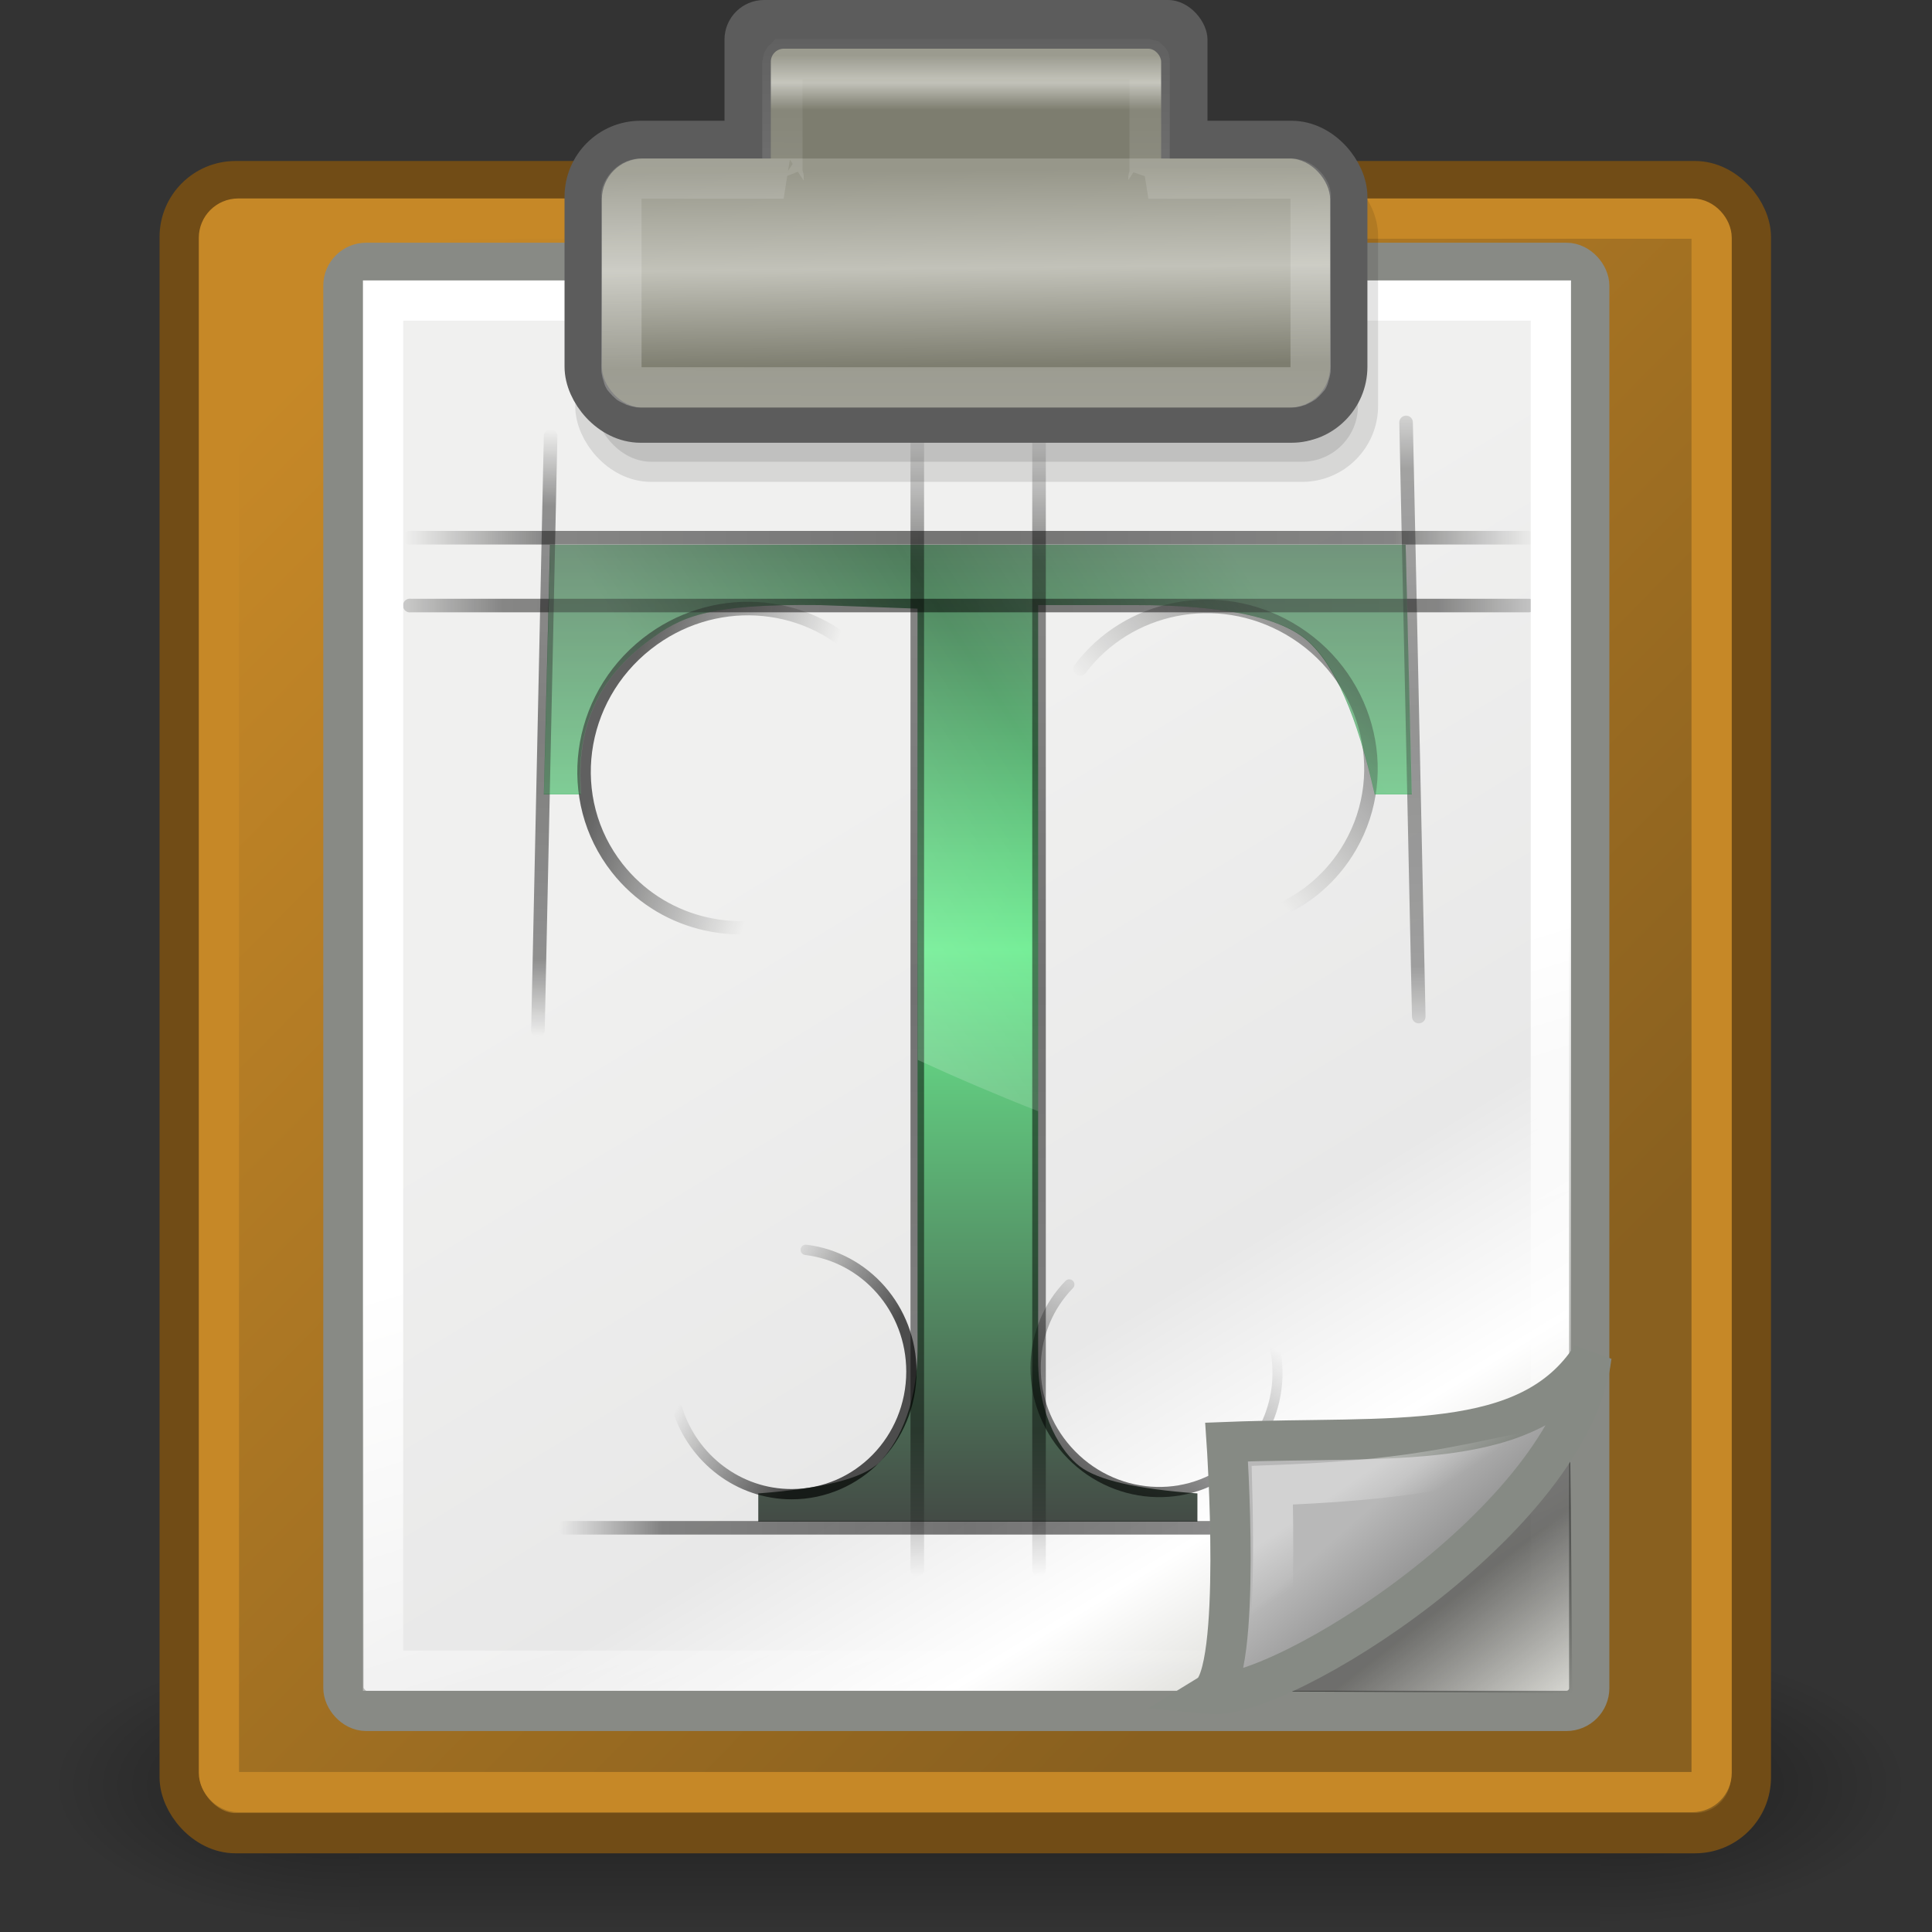 <?xml version="1.0" encoding="UTF-8" standalone="no"?>
<!-- Created with Inkscape (http://www.inkscape.org/) -->

<svg
   xmlns:dc="http://purl.org/dc/elements/1.1/"
   xmlns:cc="http://creativecommons.org/ns#"
   xmlns:rdf="http://www.w3.org/1999/02/22-rdf-syntax-ns#"
   xmlns:svg="http://www.w3.org/2000/svg"
   xmlns="http://www.w3.org/2000/svg"
   xmlns:xlink="http://www.w3.org/1999/xlink"
   xmlns:sodipodi="http://sodipodi.sourceforge.net/DTD/sodipodi-0.dtd"
   xmlns:inkscape="http://www.inkscape.org/namespaces/inkscape"
   width="48px"
   height="48px"
   id="svg12360"
   sodipodi:version="0.32"
   inkscape:version="0.92.3 (2405546, 2018-03-11)"
   sodipodi:docname="edit-paste-format.svg"
   inkscape:output_extension="org.inkscape.output.svg.inkscape"
   version="1.1">
  <rect width="100%" height="100%" fill="#333333" stroke="none"/>
  <defs
     id="defs12362">
    <linearGradient
       id="linearGradient1049">
      <stop
         id="stop1043"
         offset="0"
         style="stop-color:#414141;stop-opacity:1;" />
      <stop
         style="stop-color:#6aec8f;stop-opacity:1"
         offset="0.5"
         id="stop1045" />
      <stop
         id="stop1047"
         offset="1"
         style="stop-color:#414141;stop-opacity:1;" />
    </linearGradient>
    <inkscape:perspective
       sodipodi:type="inkscape:persp3d"
       inkscape:vp_x="0 : 24 : 1"
       inkscape:vp_y="0 : 1000 : 0"
       inkscape:vp_z="48 : 24 : 1"
       inkscape:persp3d-origin="24 : 16 : 1"
       id="perspective80" />
    <radialGradient
       inkscape:collect="always"
       xlink:href="#linearGradient5060"
       id="radialGradient5031"
       gradientUnits="userSpaceOnUse"
       gradientTransform="matrix(-2.774,0,0,1.97,112.762,-872.885)"
       cx="605.714"
       cy="486.648"
       fx="605.714"
       fy="486.648"
       r="117.143" />
    <linearGradient
       inkscape:collect="always"
       id="linearGradient5060">
      <stop
         style="stop-color:black;stop-opacity:1;"
         offset="0"
         id="stop5062" />
      <stop
         style="stop-color:black;stop-opacity:0;"
         offset="1"
         id="stop5064" />
    </linearGradient>
    <radialGradient
       inkscape:collect="always"
       xlink:href="#linearGradient5060"
       id="radialGradient5029"
       gradientUnits="userSpaceOnUse"
       gradientTransform="matrix(2.774,0,0,1.97,-1891.633,-872.885)"
       cx="605.714"
       cy="486.648"
       fx="605.714"
       fy="486.648"
       r="117.143" />
    <linearGradient
       id="linearGradient5048">
      <stop
         style="stop-color:black;stop-opacity:0;"
         offset="0"
         id="stop5050" />
      <stop
         id="stop5056"
         offset="0.5"
         style="stop-color:black;stop-opacity:1;" />
      <stop
         style="stop-color:black;stop-opacity:0;"
         offset="1"
         id="stop5052" />
    </linearGradient>
    <linearGradient
       inkscape:collect="always"
       xlink:href="#linearGradient5048"
       id="linearGradient5027"
       gradientUnits="userSpaceOnUse"
       gradientTransform="matrix(2.774,0,0,1.97,-1892.179,-872.885)"
       x1="302.857"
       y1="366.648"
       x2="302.857"
       y2="609.505" />
    <linearGradient
       inkscape:collect="always"
       id="linearGradient2259">
      <stop
         style="stop-color:#ffffff;stop-opacity:1;"
         offset="0"
         id="stop2261" />
      <stop
         style="stop-color:#ffffff;stop-opacity:0;"
         offset="1"
         id="stop2263" />
    </linearGradient>
    <linearGradient
       inkscape:collect="always"
       id="linearGradient2251">
      <stop
         style="stop-color:#ffffff;stop-opacity:1;"
         offset="0"
         id="stop2253" />
      <stop
         style="stop-color:#ffffff;stop-opacity:0;"
         offset="1"
         id="stop2255" />
    </linearGradient>
    <linearGradient
       inkscape:collect="always"
       id="linearGradient2239">
      <stop
         style="stop-color:#ffffff;stop-opacity:1;"
         offset="0"
         id="stop2241" />
      <stop
         style="stop-color:#ffffff;stop-opacity:0;"
         offset="1"
         id="stop2243" />
    </linearGradient>
    <linearGradient
       id="linearGradient2224">
      <stop
         style="stop-color:#7c7c7c;stop-opacity:1;"
         offset="0"
         id="stop2226" />
      <stop
         style="stop-color:#b8b8b8;stop-opacity:1;"
         offset="1"
         id="stop2228" />
    </linearGradient>
    <linearGradient
       inkscape:collect="always"
       id="linearGradient2216">
      <stop
         style="stop-color:#000000;stop-opacity:1;"
         offset="0"
         id="stop2218" />
      <stop
         style="stop-color:#000000;stop-opacity:0;"
         offset="1"
         id="stop2220" />
    </linearGradient>
    <linearGradient
       id="linearGradient15234">
      <stop
         style="stop-color:#97978a;stop-opacity:1;"
         offset="0"
         id="stop15236" />
      <stop
         id="stop15242"
         offset="0.5"
         style="stop-color:#c2c2b9;stop-opacity:1;" />
      <stop
         style="stop-color:#7d7d6f;stop-opacity:1;"
         offset="1"
         id="stop15238" />
    </linearGradient>
    <linearGradient
       id="linearGradient15218">
      <stop
         style="stop-color:#f0f0ef;stop-opacity:1;"
         offset="0"
         id="stop15220" />
      <stop
         id="stop2269"
         offset="0.599"
         style="stop-color:#e8e8e8;stop-opacity:1;" />
      <stop
         id="stop2267"
         offset="0.828"
         style="stop-color:#ffffff;stop-opacity:1;" />
      <stop
         style="stop-color:#d8d8d3;stop-opacity:1;"
         offset="1"
         id="stop15222" />
    </linearGradient>
    <linearGradient
       id="linearGradient14484">
      <stop
         style="stop-color:#c68827;stop-opacity:1;"
         offset="0"
         id="stop14486" />
      <stop
         style="stop-color:#89601f;stop-opacity:1;"
         offset="1"
         id="stop14488" />
    </linearGradient>
    <linearGradient
       inkscape:collect="always"
       id="linearGradient13746">
      <stop
         style="stop-color:#646459;stop-opacity:1;"
         offset="0"
         id="stop13748" />
      <stop
         style="stop-color:#646459;stop-opacity:0;"
         offset="1"
         id="stop13750" />
    </linearGradient>
    <radialGradient
       inkscape:collect="always"
       xlink:href="#linearGradient13746"
       id="radialGradient13752"
       cx="24.648"
       cy="45.273"
       fx="24.648"
       fy="45.273"
       r="21.011"
       gradientTransform="matrix(1,0,0,0.111,4.987330e-17,40.266)"
       gradientUnits="userSpaceOnUse" />
    <linearGradient
       inkscape:collect="always"
       xlink:href="#linearGradient14484"
       id="linearGradient14490"
       x1="6.107"
       y1="10.451"
       x2="33.857"
       y2="37.88"
       gradientUnits="userSpaceOnUse" />
    <linearGradient
       inkscape:collect="always"
       xlink:href="#linearGradient15218"
       id="linearGradient15224"
       x1="22.308"
       y1="18.992"
       x2="35.785"
       y2="39.498"
       gradientUnits="userSpaceOnUse"
       gradientTransform="matrix(1.066,0,0,0.988,-1.564,7.487332e-2)" />
    <linearGradient
       inkscape:collect="always"
       xlink:href="#linearGradient15234"
       id="linearGradient15240"
       x1="25.405"
       y1="3.818"
       x2="25.464"
       y2="9.323"
       gradientUnits="userSpaceOnUse"
       gradientTransform="matrix(1.053,0,0,1,-1.789,0)" />
    <linearGradient
       inkscape:collect="always"
       xlink:href="#linearGradient2216"
       id="linearGradient2222"
       x1="36.812"
       y1="39.156"
       x2="39.062"
       y2="42.062"
       gradientUnits="userSpaceOnUse" />
    <linearGradient
       inkscape:collect="always"
       xlink:href="#linearGradient2224"
       id="linearGradient2230"
       x1="35.997"
       y1="40.458"
       x2="33.665"
       y2="37.771"
       gradientUnits="userSpaceOnUse" />
    <linearGradient
       inkscape:collect="always"
       xlink:href="#linearGradient2239"
       id="linearGradient2245"
       x1="25.683"
       y1="12.172"
       x2="25.692"
       y2="-0.203"
       gradientUnits="userSpaceOnUse" />
    <linearGradient
       inkscape:collect="always"
       xlink:href="#linearGradient2251"
       id="linearGradient2257"
       x1="33.396"
       y1="36.921"
       x2="34.17"
       y2="38.07"
       gradientUnits="userSpaceOnUse" />
    <linearGradient
       inkscape:collect="always"
       xlink:href="#linearGradient2259"
       id="linearGradient2265"
       x1="26.076"
       y1="26.697"
       x2="30.811"
       y2="42.007"
       gradientUnits="userSpaceOnUse" />
    <linearGradient
       inkscape:collect="always"
       xlink:href="#linearGradient15234"
       id="linearGradient2283"
       gradientUnits="userSpaceOnUse"
       gradientTransform="matrix(0.539,0,0,0.512,10.801,-0.583)"
       x1="25.405"
       y1="3.818"
       x2="25.405"
       y2="6.481" />
    <linearGradient
       inkscape:collect="always"
       xlink:href="#linearGradient15234"
       id="linearGradient2287"
       gradientUnits="userSpaceOnUse"
       gradientTransform="matrix(1.005,0,0,0.884,-0.628,0.844)"
       x1="25.405"
       y1="3.818"
       x2="25.464"
       y2="9.323" />
    <linearGradient
       y2="95.449"
       x2="64"
       y1="20.185"
       x1="64"
       gradientUnits="userSpaceOnUse"
       id="linearGradient3310"
       xlink:href="#linearGradient3180"
       inkscape:collect="always" />
    <linearGradient
       id="linearGradient3180">
      <stop
         style="stop-color:#414141;stop-opacity:1;"
         offset="0"
         id="stop3182" />
      <stop
         id="stop3188"
         offset="0.5"
         style="stop-color:#ababab;stop-opacity:1;" />
      <stop
         style="stop-color:#414141;stop-opacity:1;"
         offset="1"
         id="stop3184" />
    </linearGradient>
    <linearGradient
       y2="37.536"
       x2="49.067"
       y1="45.218"
       x1="37.745"
       gradientTransform="matrix(0.617,0.786,-0.805,0.632,50.738,-22.371)"
       gradientUnits="userSpaceOnUse"
       id="linearGradient3275"
       xlink:href="#linearGradient5060"
       inkscape:collect="always" />
    <linearGradient
       y2="24.785"
       x2="105.725"
       y1="24.785"
       x1="64.019"
       spreadMethod="reflect"
       gradientTransform="translate(-0.63,-1.3)"
       gradientUnits="userSpaceOnUse"
       id="linearGradient3250"
       xlink:href="#linearGradient3270"
       inkscape:collect="always" />
    <linearGradient
       id="linearGradient3270">
      <stop
         id="stop3272"
         offset="0"
         style="stop-color:#000000;stop-opacity:0.583;" />
      <stop
         style="stop-color:#000000;stop-opacity:0.496;"
         offset="0.749"
         id="stop3312" />
      <stop
         id="stop3274"
         offset="1"
         style="stop-color:#000000;stop-opacity:0;" />
    </linearGradient>
    <linearGradient
       y2="24.785"
       x2="105.725"
       y1="24.785"
       x1="64.019"
       spreadMethod="reflect"
       gradientTransform="matrix(0.725,0,0,1,16.978,71.693)"
       gradientUnits="userSpaceOnUse"
       id="linearGradient3292"
       xlink:href="#linearGradient3270"
       inkscape:collect="always" />
    <linearGradient
       y2="24.785"
       x2="109.944"
       y1="23.683"
       x1="63.804"
       spreadMethod="reflect"
       gradientTransform="matrix(0.011,0.531,-0.823,0.022,115.688,2.332)"
       gradientUnits="userSpaceOnUse"
       id="linearGradient3294"
       xlink:href="#linearGradient3270"
       inkscape:collect="always" />
    <linearGradient
       y2="25.556"
       x2="106.138"
       y1="24.975"
       x1="64.01"
       spreadMethod="reflect"
       gradientTransform="matrix(-0.011,0.531,0.823,0.022,12.364,3.332)"
       gradientUnits="userSpaceOnUse"
       id="linearGradient3298"
       xlink:href="#linearGradient3270"
       inkscape:collect="always" />
    <linearGradient
       inkscape:collect="always"
       xlink:href="#linearGradient3270"
       id="linearGradient1461"
       gradientUnits="userSpaceOnUse"
       gradientTransform="translate(-0.618,3.7)"
       x1="64.019"
       y1="24.785"
       x2="109.944"
       y2="24.785"
       spreadMethod="reflect" />
    <linearGradient
       y2="24.785"
       x2="105.725"
       y1="24.785"
       x1="64.019"
       spreadMethod="reflect"
       gradientTransform="matrix(0,1.026,-1,0,84.324,-8.426)"
       gradientUnits="userSpaceOnUse"
       id="linearGradient3260"
       xlink:href="#linearGradient3270"
       inkscape:collect="always" />
    <linearGradient
       y2="24.785"
       x2="105.725"
       y1="24.785"
       x1="64.019"
       spreadMethod="reflect"
       gradientTransform="matrix(0,1.026,-1,0,93.3,-8.426)"
       gradientUnits="userSpaceOnUse"
       id="linearGradient3264"
       xlink:href="#linearGradient3270"
       inkscape:collect="always" />
    <linearGradient
       y2="36.833"
       x2="53.125"
       y1="44.211"
       x1="42.094"
       gradientTransform="matrix(-0.757,0,0,0.775,85.861,53.215)"
       gradientUnits="userSpaceOnUse"
       id="linearGradient3279"
       xlink:href="#linearGradient5060"
       inkscape:collect="always" />
    <linearGradient
       y2="37.536"
       x2="49.067"
       y1="44.258"
       x1="28.099"
       gradientTransform="matrix(-0.5,0.865,0.886,0.512,68.294,-21.373)"
       gradientUnits="userSpaceOnUse"
       id="linearGradient3305"
       xlink:href="#linearGradient5060"
       inkscape:collect="always" />
    <linearGradient
       y2="36.833"
       x2="53.125"
       y1="45.569"
       x1="33.189"
       gradientTransform="matrix(0.59,-0.474,0.485,0.604,29.517,82.426)"
       gradientUnits="userSpaceOnUse"
       id="linearGradient3307"
       xlink:href="#linearGradient5060"
       inkscape:collect="always" />
    <linearGradient
       gradientUnits="userSpaceOnUse"
       y2="31.778"
       x2="87.515"
       y1="54.083"
       x1="53.213"
       id="linearGradient2924"
       xlink:href="#linearGradient2918"
       inkscape:collect="always" />
    <linearGradient
       id="linearGradient2918">
      <stop
         id="stop2920"
         offset="0"
         style="stop-color:#ffffff;stop-opacity:1;" />
      <stop
         style="stop-color:#ffffff;stop-opacity:0;"
         offset="0.5"
         id="stop2926" />
      <stop
         id="stop2922"
         offset="1"
         style="stop-color:#ffffff;stop-opacity:1;" />
    </linearGradient>
    <linearGradient
       inkscape:collect="always"
       xlink:href="#linearGradient1049"
       id="linearGradient1022"
       gradientUnits="userSpaceOnUse"
       x1="64"
       y1="20.185"
       x2="64"
       y2="95.449" />
  </defs>
  <sodipodi:namedview
     id="base"
     pagecolor="#ffffff"
     bordercolor="#666666"
     borderopacity="0.153"
     inkscape:pageopacity="0.0"
     inkscape:pageshadow="2"
     inkscape:zoom="11.313708"
     inkscape:cx="18.902352"
     inkscape:cy="17.031237"
     inkscape:current-layer="g1457"
     showgrid="false"
     inkscape:grid-bbox="true"
     inkscape:document-units="px"
     inkscape:window-width="1280"
     inkscape:window-height="956"
     inkscape:window-x="0"
     inkscape:window-y="0"
     inkscape:showpageshadow="false"
     inkscape:window-maximized="1" />
  <g
     id="layer1"
     inkscape:label="Layer 1"
     inkscape:groupmode="layer">
    <g
       style="display:inline"
       id="g5022"
       transform="matrix(0.023,0,0,0.015,44.806,43.06)">
      <rect
         y="-150.697"
         x="-1559.252"
         height="478.357"
         width="1339.633"
         id="rect4173"
         style="color:#000000;display:inline;overflow:visible;visibility:visible;opacity:0.402;fill:url(#linearGradient5027);fill-opacity:1;fill-rule:nonzero;stroke:none;stroke-width:1;stroke-linecap:round;stroke-linejoin:miter;stroke-miterlimit:4;stroke-dasharray:none;stroke-dashoffset:0;stroke-opacity:1;marker:none;marker-start:none;marker-mid:none;marker-end:none" />
      <path
         sodipodi:nodetypes="cccc"
         id="path5058"
         d="m -219.619,-150.68 c 0,0 0,478.331 0,478.331 142.874,0.9 345.4,-107.17 345.4,-239.196 0,-132.027 -159.437,-239.135 -345.4,-239.135 z"
         style="color:#000000;display:inline;overflow:visible;visibility:visible;opacity:0.402;fill:url(#radialGradient5029);fill-opacity:1;fill-rule:nonzero;stroke:none;stroke-width:1;stroke-linecap:round;stroke-linejoin:miter;stroke-miterlimit:4;stroke-dasharray:none;stroke-dashoffset:0;stroke-opacity:1;marker:none;marker-start:none;marker-mid:none;marker-end:none"
         inkscape:connector-curvature="0" />
      <path
         style="color:#000000;display:inline;overflow:visible;visibility:visible;opacity:0.402;fill:url(#radialGradient5031);fill-opacity:1;fill-rule:nonzero;stroke:none;stroke-width:1;stroke-linecap:round;stroke-linejoin:miter;stroke-miterlimit:4;stroke-dasharray:none;stroke-dashoffset:0;stroke-opacity:1;marker:none;marker-start:none;marker-mid:none;marker-end:none"
         d="m -1559.252,-150.68 c 0,0 0,478.331 0,478.331 -142.874,0.9 -345.4,-107.17 -345.4,-239.196 0,-132.027 159.437,-239.135 345.4,-239.135 z"
         id="path5018"
         sodipodi:nodetypes="cccc"
         inkscape:connector-curvature="0" />
    </g>
    <rect
       style="opacity:1;fill:url(#linearGradient14490);fill-opacity:1;fill-rule:evenodd;stroke:#714c16;stroke-width:1;stroke-linecap:butt;stroke-linejoin:miter;stroke-miterlimit:4;stroke-dasharray:none;stroke-dashoffset:0;stroke-opacity:1"
       id="rect12368"
       width="39.036"
       height="41.045"
       x="4.464"
       y="4.5"
       rx="1.388"
       ry="1.388" />
    <rect
       style="opacity:1;fill:url(#linearGradient15224);fill-opacity:1;fill-rule:evenodd;stroke:#888a85;stroke-width:1;stroke-linecap:butt;stroke-linejoin:miter;stroke-miterlimit:4;stroke-dasharray:none;stroke-dashoffset:0;stroke-opacity:1"
       id="rect12413"
       width="30.952"
       height="35.977"
       x="8.532"
       y="6.53"
       rx="0.567"
       ry="0.567" />
    <g
       id="g1457"
       transform="matrix(0.337,0,0,0.337,2.73,5.44)">
      <path
         inkscape:connector-curvature="0"
         sodipodi:nodetypes="ccc"
         id="path2276"
         d="m 58.14,20.666 v -1.957 z"
         style="fill:#ffffff;fill-opacity:0.757;fill-rule:nonzero;stroke:none;stroke-width:0.5;stroke-linecap:round;stroke-linejoin:round;stroke-miterlimit:4;stroke-dasharray:none;stroke-dashoffset:4;stroke-opacity:1" />
      <g
         id="g2916"
         transform="matrix(1.216,0,0,1.188,-13.835,-14.821)"
         style="fill:url(#linearGradient3310);fill-opacity:1">
        <radialGradient
           id="radialGradient2297"
           cx="98.125"
           cy="103.667"
           r="154.149"
           gradientUnits="userSpaceOnUse">
          <stop
             offset="0"
             style="stop-color:#A4C0E4;fill-opacity:1;fill:url(#linearGradient3310)"
             id="stop2919" />
          <stop
             offset="1"
             style="stop-color:#00438A;fill-opacity:1;fill:url(#linearGradient3310)"
             id="stop2921" />
        </radialGradient>
        <path
           inkscape:connector-curvature="0"
           style="fill:url(#linearGradient1022);fill-opacity:1"
           d="m 38.062,32.688 h 51.875 l 0.375,15.5 h -2.25 C 86.992,43.305 85.63,40.126 83.98,38.651 82.328,37.176 78.855,36.438 73.562,36.438 h -5.906 v 46.875 c 0,3.539 1.447,5.73 2.533,6.578 1.084,0.848 3.459,1.406 7.123,1.672 v 1.75 H 50.688 v -1.75 c 3.908,-0.295 6.344,-0.93 7.307,-1.902 0.961,-0.973 2.349,-3.202 2.349,-7.128 v -45.875 L 54.438,36.438 c -6.974,-0.091 -8.493,0.773 -10.361,2.189 -3.013,2.284 -4.483,5.286 -4.139,9.561 h -2.25 z"
           id="path2923"
           sodipodi:nodetypes="ccccscccsccccscccsccc" />
      </g>
      <path
         inkscape:connector-curvature="0"
         style="opacity:0.599;fill:url(#linearGradient3275);fill-opacity:1;stroke:none;stroke-width:1;stroke-linecap:round;stroke-linejoin:round;stroke-miterlimit:4;stroke-dasharray:none;stroke-opacity:1"
         d="m 55.61,31.728 c -4.306,-4.3 -11.326,-4.735 -16.328,-0.807 -5.394,4.235 -6.424,11.958 -2.275,17.242 3.327,4.238 8.986,5.614 13.875,3.806 0.201,-0.034 0.361,-0.186 0.405,-0.385 0.044,-0.199 -0.037,-0.404 -0.204,-0.52 -0.168,-0.116 -0.388,-0.118 -0.558,-0.006 -4.5,1.664 -9.679,0.374 -12.731,-3.513 -3.806,-4.847 -2.874,-11.928 2.106,-15.838 4.617,-3.626 11.054,-3.204 15.001,0.737 0.198,0.196 0.517,0.194 0.713,-0.003 0.196,-0.198 0.194,-0.517 -0.003,-0.713 z"
         id="path2248" />
      <path
         inkscape:connector-curvature="0"
         style="opacity:0.894;fill:url(#linearGradient3250);fill-opacity:1;stroke:none;stroke-width:1;stroke-linecap:round;stroke-linejoin:round;stroke-miterlimit:4;stroke-dasharray:none;stroke-opacity:1"
         d="m 22.026,23 c -0.276,0.043 -0.465,0.302 -0.422,0.578 0.043,0.276 0.302,0.465 0.578,0.422 h 82.406 c 0.18,0.003 0.348,-0.092 0.439,-0.248 0.091,-0.156 0.091,-0.348 0,-0.504 C 104.936,23.092 104.768,22.997 104.588,23 H 22.182 c -0.052,-0.008 -0.104,-0.008 -0.156,0 z"
         id="path3268" />
      <path
         inkscape:connector-curvature="0"
         id="path3289"
         d="m 33.398,95.993 c -0.2,0.043 -0.337,0.302 -0.306,0.578 0.031,0.276 0.219,0.465 0.419,0.422 H 93.237 c 0.131,0.003 0.252,-0.092 0.318,-0.248 0.066,-0.156 0.066,-0.348 0,-0.504 -0.066,-0.156 -0.187,-0.25 -0.318,-0.248 H 33.511 c -0.038,-0.008 -0.076,-0.008 -0.113,0 z"
         style="opacity:0.894;fill:url(#linearGradient3292);fill-opacity:1;stroke:none;stroke-width:1;stroke-linecap:round;stroke-linejoin:round;stroke-miterlimit:4;stroke-dasharray:none;stroke-opacity:1" />
      <path
         inkscape:connector-curvature="0"
         style="opacity:0.654;fill:none;fill-opacity:1;stroke:url(#linearGradient3294);stroke-width:1;stroke-linecap:round;stroke-linejoin:round;stroke-miterlimit:4;stroke-dasharray:none;stroke-opacity:1"
         d="M 95.56,15 96.495,58.804"
         id="path3290" />
      <path
         inkscape:connector-curvature="0"
         id="path3296"
         d="M 32.492,16 31.558,59.804"
         style="opacity:0.81;fill:none;fill-opacity:1;stroke:url(#linearGradient3298);stroke-width:1;stroke-linecap:round;stroke-linejoin:round;stroke-miterlimit:4;stroke-dasharray:none;stroke-opacity:1" />
      <path
         inkscape:connector-curvature="0"
         id="path3252"
         d="m 22.037,28 c -0.276,0.043 -0.465,0.302 -0.422,0.578 0.043,0.276 0.302,0.465 0.578,0.422 h 82.406 c 0.18,0.003 0.348,-0.092 0.439,-0.248 0.091,-0.156 0.091,-0.348 0,-0.504 C 104.948,28.092 104.78,27.997 104.6,28 H 22.194 c -0.052,-0.008 -0.104,-0.008 -0.156,0 z"
         style="opacity:0.894;fill:url(#linearGradient1461);fill-opacity:1;stroke:none;stroke-width:1;stroke-linecap:round;stroke-linejoin:round;stroke-miterlimit:4;stroke-dasharray:none;stroke-opacity:1" />
      <path
         inkscape:connector-curvature="0"
         id="path3257"
         d="m 60.024,14.829 c -0.043,-0.283 -0.302,-0.477 -0.578,-0.433 -0.276,0.044 -0.465,0.31 -0.422,0.593 v 84.587 c -0.003,0.185 0.092,0.357 0.248,0.451 0.156,0.093 0.348,0.093 0.504,0 0.156,-0.093 0.25,-0.265 0.248,-0.451 V 14.989 c 0.008,-0.053 0.008,-0.107 0,-0.16 z"
         style="opacity:0.894;fill:url(#linearGradient3260);fill-opacity:1;stroke:none;stroke-width:1;stroke-linecap:round;stroke-linejoin:round;stroke-miterlimit:4;stroke-dasharray:none;stroke-opacity:1" />
      <path
         inkscape:connector-curvature="0"
         style="opacity:0.894;fill:url(#linearGradient3264);fill-opacity:1;stroke:none;stroke-width:1;stroke-linecap:round;stroke-linejoin:round;stroke-miterlimit:4;stroke-dasharray:none;stroke-opacity:1"
         d="M 69,14.829 C 68.957,14.545 68.698,14.351 68.422,14.396 68.146,14.44 67.957,14.706 68,14.989 v 84.587 c -0.003,0.185 0.092,0.357 0.248,0.451 0.156,0.093 0.348,0.093 0.504,0 C 68.908,99.933 69.003,99.761 69,99.576 V 14.989 c 0.008,-0.053 0.008,-0.107 0,-0.16 z"
         id="path3262" />
      <path
         inkscape:connector-curvature="0"
         id="path3277"
         d="m 51.35,75.621 c 4.576,0.554 8.119,4.533 8.119,9.35 10e-7,5.195 -4.119,9.421 -9.208,9.421 -4.081,0 -7.548,-2.728 -8.759,-6.486 -0.074,-0.135 -0.058,-0.302 0.04,-0.421 0.098,-0.119 0.258,-0.167 0.405,-0.122 0.147,0.046 0.252,0.176 0.265,0.33 1.114,3.459 4.305,5.942 8.048,5.942 4.669,10e-7 8.451,-3.868 8.451,-8.664 0,-4.447 -3.262,-8.085 -7.457,-8.593 -0.209,-0.026 -0.358,-0.217 -0.331,-0.426 0.026,-0.209 0.217,-0.358 0.426,-0.331 z"
         style="opacity:0.673;fill:url(#linearGradient3279);fill-opacity:1;stroke:none;stroke-width:1;stroke-linecap:round;stroke-linejoin:round;stroke-miterlimit:4;stroke-dasharray:none;stroke-opacity:1" />
      <path
         inkscape:connector-curvature="0"
         style="opacity:0.599;fill:url(#linearGradient3305);fill-opacity:1;stroke:none;stroke-width:1;stroke-linecap:round;stroke-linejoin:round;stroke-miterlimit:4;stroke-dasharray:none;stroke-opacity:1"
         d="m 71.13,32.872 c 3.654,-4.866 10.542,-6.291 16.049,-3.111 5.939,3.429 8.052,10.928 4.693,16.746 -2.694,4.666 -8.101,6.829 -13.197,5.732 -0.203,-0.005 -0.384,-0.133 -0.455,-0.324 -0.072,-0.19 -0.021,-0.405 0.128,-0.544 0.149,-0.138 0.368,-0.172 0.552,-0.085 4.69,1.01 9.634,-1 12.105,-5.28 3.082,-5.337 1.156,-12.215 -4.327,-15.38 -5.084,-2.935 -11.396,-1.607 -14.746,2.853 -0.168,0.222 -0.484,0.266 -0.706,0.098 -0.222,-0.168 -0.266,-0.484 -0.098,-0.706 z"
         id="path3301" />
      <path
         inkscape:connector-curvature="0"
         id="path3303"
         d="m 70.455,78.286 c -3.221,3.298 -3.492,8.618 -0.476,12.375 3.253,4.05 9.111,4.766 13.079,1.58 3.182,-2.556 4.177,-6.853 2.768,-10.541 -0.027,-0.152 -0.144,-0.272 -0.295,-0.303 -0.151,-0.032 -0.306,0.031 -0.392,0.159 -0.086,0.128 -0.086,0.295 -2.17e-4,0.423 1.297,3.395 0.364,7.328 -2.555,9.672 -3.64,2.923 -9.011,2.276 -12.014,-1.463 -2.785,-3.467 -2.519,-8.346 0.433,-11.369 0.147,-0.151 0.143,-0.393 -0.008,-0.54 -0.151,-0.147 -0.393,-0.143 -0.54,0.008 z"
         style="opacity:0.673;fill:url(#linearGradient3307);fill-opacity:1;stroke:none;stroke-width:1;stroke-linecap:round;stroke-linejoin:round;stroke-miterlimit:4;stroke-dasharray:none;stroke-opacity:1" />
      <path
         inkscape:connector-curvature="0"
         style="opacity:0.2;fill:url(#linearGradient2924);fill-opacity:1;fill-rule:evenodd;stroke:none;stroke-width:1px;stroke-linecap:butt;stroke-linejoin:miter;stroke-opacity:1"
         d="M 32.469,24 32,42.406 h 2.75 c -0.418,-5.077 1.366,-8.631 5.031,-11.344 2.272,-1.682 4.112,-2.702 12.594,-2.594 l 7.188,0.25 V 62 c 2.851,1.311 5.814,2.577 8.875,3.781 v -37.312 h 7.188 c 6.437,0 10.678,0.873 12.688,2.625 2.007,1.752 3.636,5.513 4.938,11.312 H 96 L 95.531,24 Z"
         id="path2894" />
    </g>
    <rect
       style="opacity:1;fill:#5c5c5c;fill-opacity:1;fill-rule:evenodd;stroke:none;stroke-width:1;stroke-linecap:butt;stroke-linejoin:miter;stroke-miterlimit:4;stroke-dasharray:none;stroke-dashoffset:0;stroke-opacity:1"
       id="rect13756"
       width="12"
       height="4"
       x="18"
       y="0"
       rx="0.984"
       ry="0.984" />
    <rect
       style="opacity:1;fill:none;fill-opacity:1;fill-rule:evenodd;stroke:url(#linearGradient2265);stroke-width:1;stroke-linecap:butt;stroke-linejoin:miter;stroke-miterlimit:4;stroke-dasharray:none;stroke-dashoffset:0;stroke-opacity:1"
       id="rect15244"
       width="29.014"
       height="34.041"
       x="9.517"
       y="7.467"
       rx="0"
       ry="0" />
    <rect
       style="opacity:1;fill:none;fill-opacity:1;fill-rule:evenodd;stroke:#c68827;stroke-width:1;stroke-linecap:butt;stroke-linejoin:miter;stroke-miterlimit:4;stroke-dasharray:none;stroke-dashoffset:0;stroke-opacity:1"
       id="rect15974"
       width="37.086"
       height="39.093"
       x="5.439"
       y="5.431"
       rx="0.479"
       ry="0.479" />
    <rect
       ry="1.388"
       rx="1.388"
       y="4.472"
       x="14.791"
       height="7"
       width="18.947"
       id="rect2208"
       style="opacity:0.108;fill:#000000;fill-opacity:1;fill-rule:evenodd;stroke:#000000;stroke-width:1;stroke-linecap:butt;stroke-linejoin:miter;stroke-miterlimit:4;stroke-dasharray:none;stroke-dashoffset:0;stroke-opacity:1" />
    <rect
       ry="1.388"
       rx="1.388"
       y="3.5"
       x="14.526"
       height="7"
       width="18.947"
       id="rect2285"
       style="opacity:1;fill:url(#linearGradient15240);fill-opacity:1;fill-rule:evenodd;stroke:#5c5c5c;stroke-width:1;stroke-linecap:butt;stroke-linejoin:miter;stroke-miterlimit:4;stroke-dasharray:none;stroke-dashoffset:0;stroke-opacity:1" />
    <rect
       ry="0.325"
       rx="0.325"
       y="1.209"
       x="19.151"
       height="3.583"
       width="9.697"
       id="rect2281"
       style="opacity:1;fill:url(#linearGradient2283);fill-opacity:1;fill-rule:evenodd;stroke:none;stroke-width:1;stroke-linecap:butt;stroke-linejoin:miter;stroke-miterlimit:4;stroke-dasharray:none;stroke-dashoffset:0;stroke-opacity:1" />
    <rect
       style="opacity:1;fill:url(#linearGradient2287);fill-opacity:1;fill-rule:evenodd;stroke:none;stroke-width:1;stroke-linecap:butt;stroke-linejoin:miter;stroke-miterlimit:4;stroke-dasharray:none;stroke-dashoffset:0;stroke-opacity:1"
       id="rect13754"
       width="18.094"
       height="6.188"
       x="14.953"
       y="3.938"
       rx="1.013"
       ry="1.013" />
    <path
       style="color:#000000;display:inline;overflow:visible;visibility:visible;opacity:0.489;fill:url(#linearGradient2222);fill-opacity:1;fill-rule:evenodd;stroke:none;stroke-width:1;stroke-linecap:butt;stroke-linejoin:miter;stroke-miterlimit:4;stroke-dasharray:none;stroke-dashoffset:0;stroke-opacity:1;marker:none;marker-start:none;marker-mid:none;marker-end:none"
       d="m 39.018,36.25 0.044,5.812 -8.5,-0.044 z"
       id="path2212"
       sodipodi:nodetypes="cccc"
       inkscape:connector-curvature="0" />
    <path
       style="color:#000000;display:inline;overflow:visible;visibility:visible;opacity:1;fill:url(#linearGradient2230);fill-opacity:1;fill-rule:evenodd;stroke:#868a84;stroke-width:1;stroke-linecap:butt;stroke-linejoin:miter;stroke-miterlimit:4;stroke-dasharray:none;stroke-dashoffset:0;stroke-opacity:1;marker:none;marker-start:none;marker-mid:none;marker-end:none"
       d="m 30.059,42.087 c 1.791,0.168 8.99,-4.37 9.481,-8.388 -1.563,2.423 -4.955,1.969 -9.064,2.128 0,0 0.395,5.76 -0.417,6.26 z"
       id="path2210"
       sodipodi:nodetypes="cccc"
       inkscape:connector-curvature="0" />
    <path
       style="opacity:0.317;fill:none;fill-opacity:1;fill-rule:evenodd;stroke:url(#linearGradient2245);stroke-width:1;stroke-linecap:butt;stroke-linejoin:miter;stroke-miterlimit:4;stroke-dasharray:none;stroke-dashoffset:0;stroke-opacity:1"
       d="m 19.469,1.469 c -0.002,0.002 0.002,0.029 0,0.031 -0.001,0.003 -0.031,-0.003 -0.031,0 v 2.875 c 0,0.006 0.029,0.026 0.031,0.031 0.003,0.002 -0.003,0.03 0,0.031 H 15.938 c -0.018,0 -0.045,-0.002 -0.062,0 -0.034,0.005 -0.094,0.02 -0.125,0.031 -0.138,0.058 -0.268,0.199 -0.312,0.344 -0.011,0.041 0,0.112 0,0.156 V 9.125 c 0,0.018 -0.002,0.045 0,0.062 0.005,0.034 0.02,0.094 0.031,0.125 0.01,0.023 0.018,0.073 0.031,0.094 0.005,0.007 0.026,0.025 0.031,0.031 0.021,0.025 0.068,0.073 0.094,0.094 0.013,0.01 0.048,0.023 0.062,0.031 0.015,0.008 0.047,0.025 0.062,0.031 0.031,0.011 0.091,0.026 0.125,0.031 0.017,0.002 0.045,0 0.062,0 h 16.125 c 0.018,0 0.045,0.002 0.062,0 C 32.159,9.62 32.219,9.605 32.25,9.594 32.265,9.587 32.298,9.57 32.312,9.562 32.327,9.554 32.362,9.541 32.375,9.531 32.4,9.51 32.448,9.463 32.469,9.438 32.474,9.431 32.495,9.413 32.5,9.406 32.513,9.385 32.522,9.336 32.531,9.312 c 0.011,-0.031 0.026,-0.091 0.031,-0.125 0.002,-0.017 0,-0.045 0,-0.062 V 4.969 c 0,-0.044 0.011,-0.115 0,-0.156 C 32.518,4.668 32.388,4.527 32.25,4.469 32.219,4.457 32.159,4.443 32.125,4.438 c -0.017,-0.002 -0.045,0 -0.062,0 h -3.531 c 0.003,-0.001 -0.003,-0.03 0,-0.031 C 28.534,4.401 28.562,4.381 28.562,4.375 V 1.5 c -6.16e-4,-0.003 -0.03,0.003 -0.031,0 -0.002,-0.002 0.002,-0.029 0,-0.031 -0.003,-0.001 -0.028,6.157e-4 -0.031,0 h -9 c -0.003,6.157e-4 -0.028,-0.001 -0.031,0 z"
       id="rect2232"
       inkscape:connector-curvature="0" />
    <path
       sodipodi:nodetypes="cccc"
       id="path2247"
       d="m 31.51,40.687 c 1.37,-0.684 4.529,-2.601 5.829,-4.482 -1.793,0.376 -2.991,0.59 -5.728,0.695 0,0 0.087,3.012 -0.101,3.787 z"
       style="color:#000000;display:inline;overflow:visible;visibility:visible;opacity:0.369;fill:none;fill-opacity:1;fill-rule:evenodd;stroke:url(#linearGradient2257);stroke-width:1;stroke-linecap:butt;stroke-linejoin:miter;stroke-miterlimit:4;stroke-dasharray:none;stroke-dashoffset:0;stroke-opacity:1;marker:none;marker-start:none;marker-mid:none;marker-end:none"
       inkscape:connector-curvature="0" />
  </g>
</svg>
